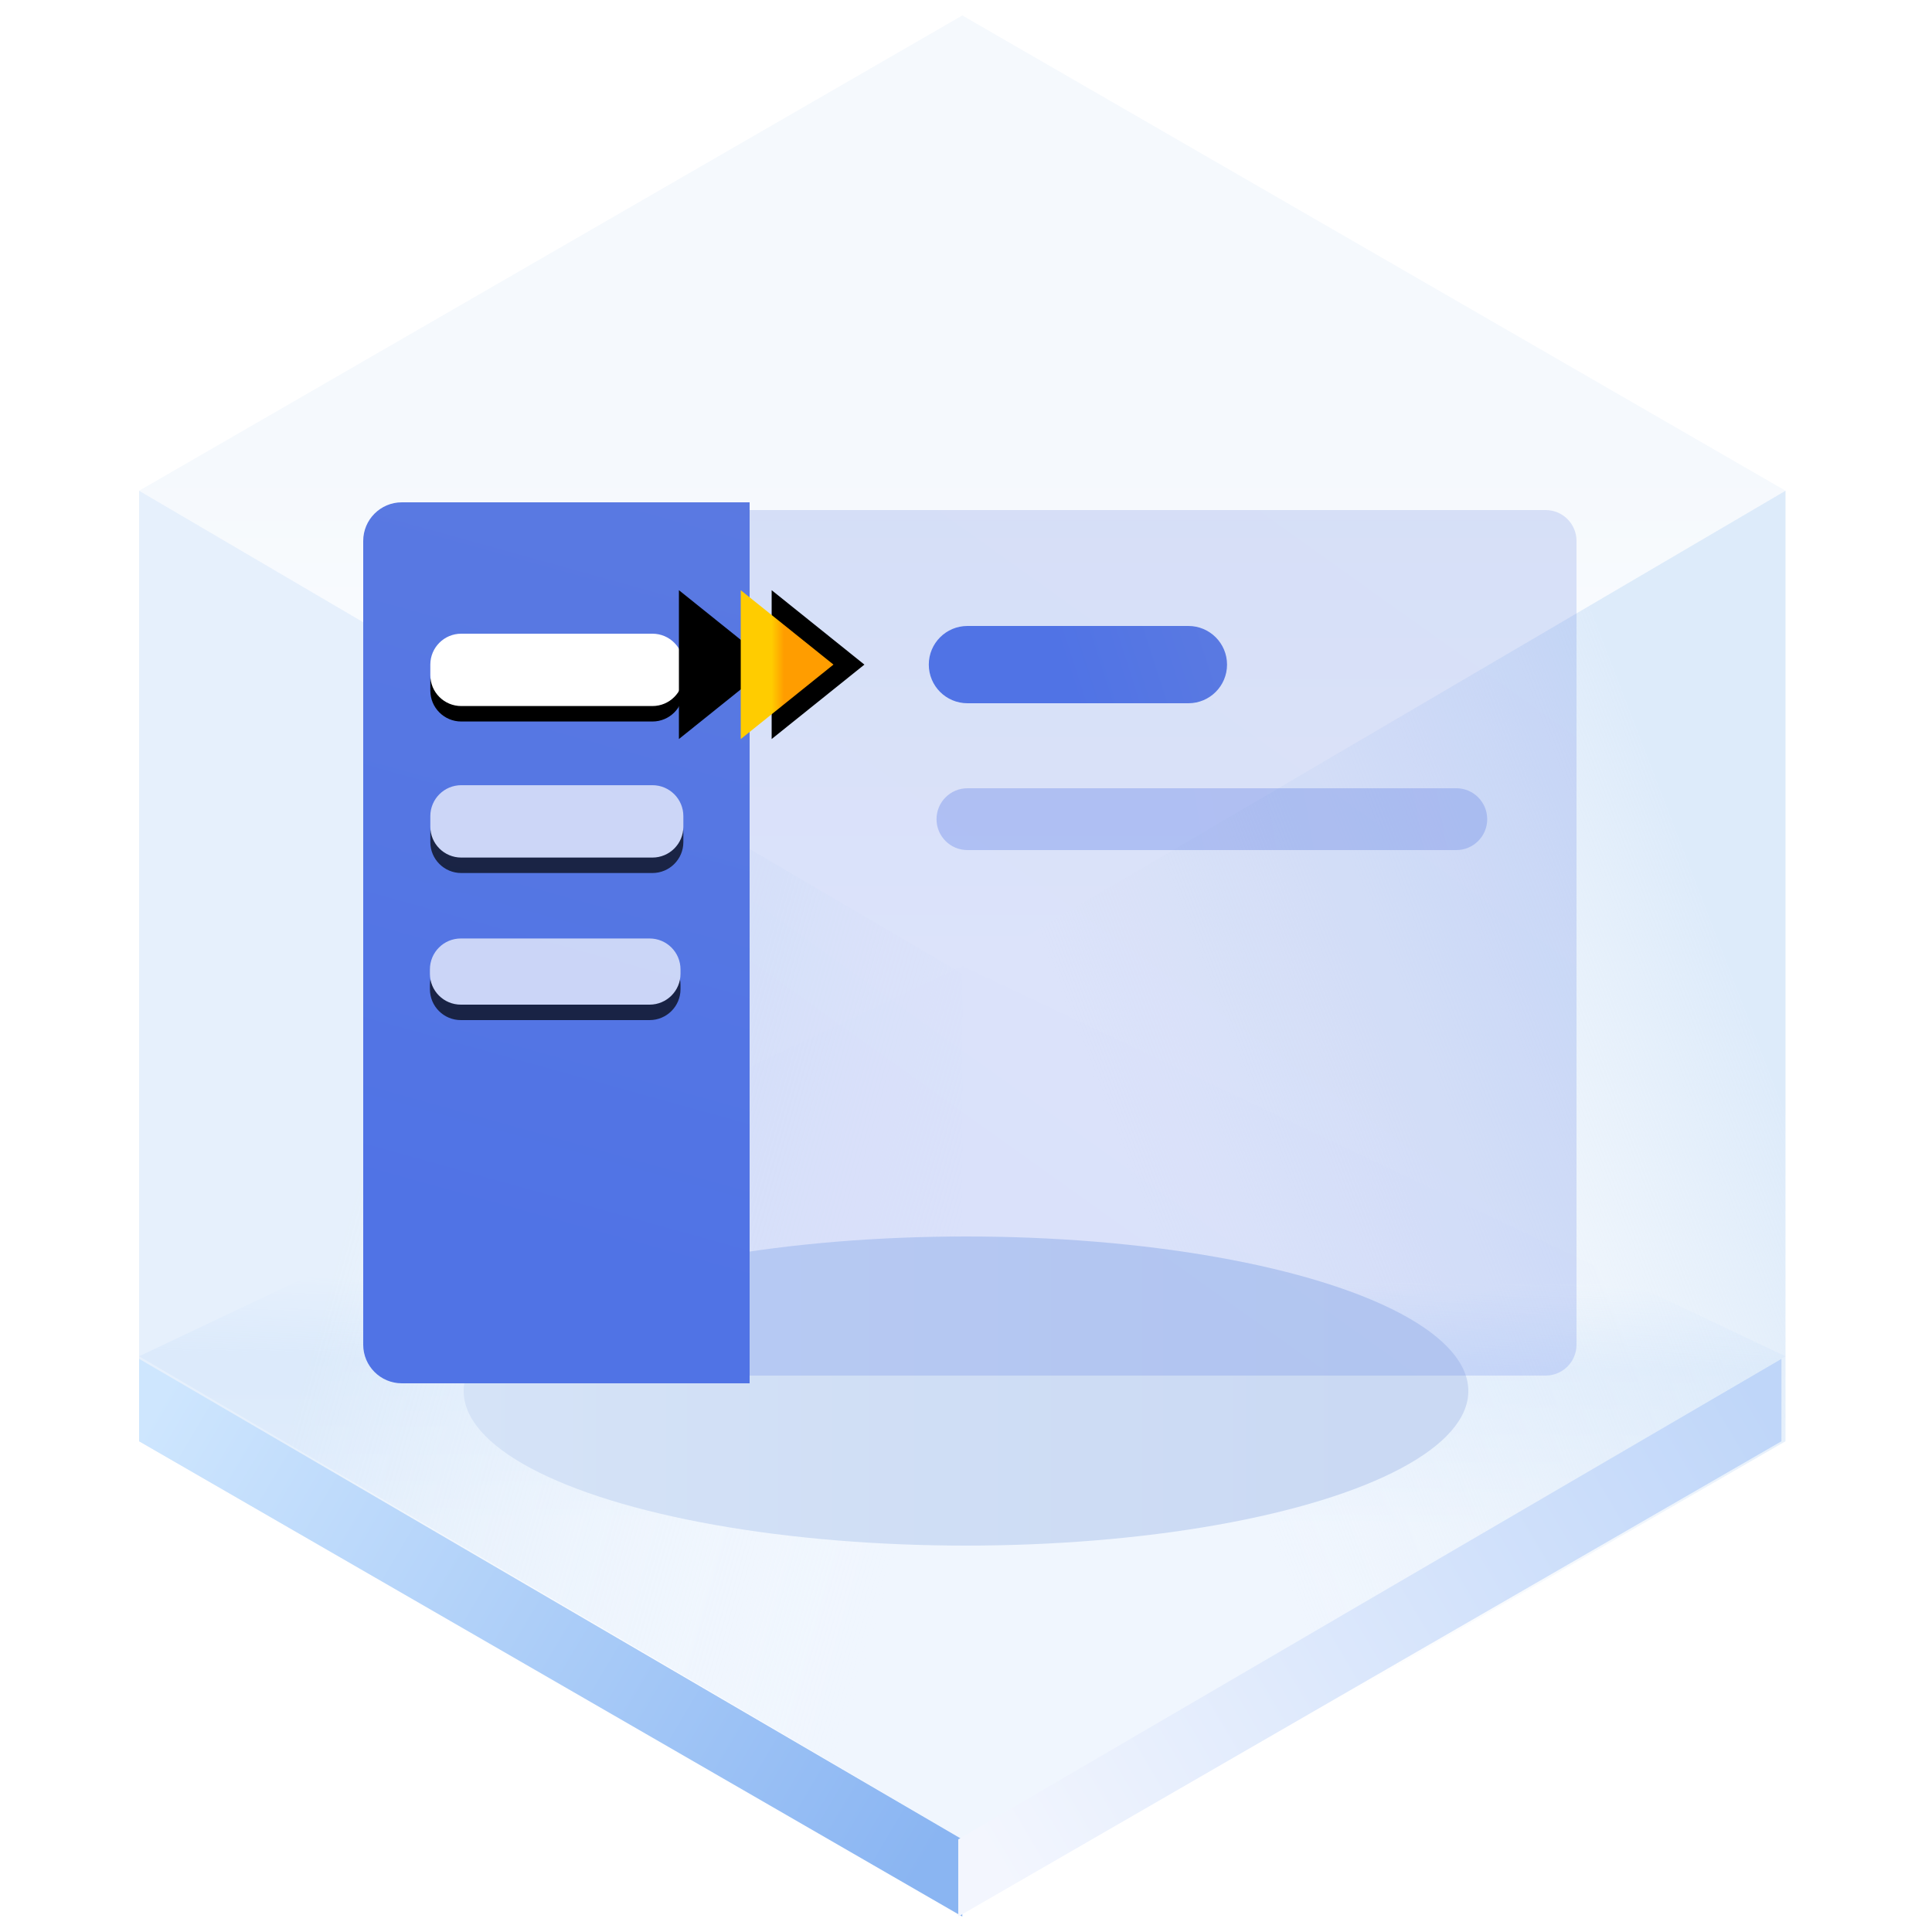 <?xml version="1.0" encoding="UTF-8"?>
<svg width="125px" height="125px" viewBox="0 0 125 125" version="1.1" xmlns="http://www.w3.org/2000/svg" xmlns:xlink="http://www.w3.org/1999/xlink">
    <title>Leftmenu 左侧菜单</title>
    <defs>
        <linearGradient x1="50%" y1="45.969%" x2="50%" y2="100%" id="linearGradient-1">
            <stop stop-color="#ECF3FB" offset="0%"></stop>
            <stop stop-color="#FFFFFF" offset="100%"></stop>
        </linearGradient>
        <linearGradient x1="50.396%" y1="35.933%" x2="50%" y2="64.067%" id="linearGradient-2">
            <stop stop-color="#E3EFFD" stop-opacity="0.006" offset="0%"></stop>
            <stop stop-color="#E5F0FD" offset="34.06%"></stop>
            <stop stop-color="#F0F6FE" offset="100%"></stop>
        </linearGradient>
        <linearGradient x1="33.333%" y1="34.496%" x2="96.974%" y2="65.442%" id="linearGradient-3">
            <stop stop-color="#D5E6F9" offset="0%"></stop>
            <stop stop-color="#F7FBFF" stop-opacity="0" offset="100%"></stop>
        </linearGradient>
        <linearGradient x1="90.991%" y1="29.431%" x2="33.333%" y2="67.747%" id="linearGradient-4">
            <stop stop-color="#D5E6F9" offset="0%"></stop>
            <stop stop-color="#E7F0F9" stop-opacity="0" offset="100%"></stop>
        </linearGradient>
        <linearGradient x1="-5.803%" y1="27.05%" x2="103.63%" y2="71.133%" id="linearGradient-5">
            <stop stop-color="#CEE6FE" offset="0%"></stop>
            <stop stop-color="#8AB5F2" offset="100%"></stop>
        </linearGradient>
        <linearGradient x1="-5.803%" y1="27.05%" x2="103.63%" y2="71.133%" id="linearGradient-6">
            <stop stop-color="#BFD6F9" offset="0%"></stop>
            <stop stop-color="#F3F6FE" offset="100%"></stop>
        </linearGradient>
        <linearGradient x1="89.847%" y1="61.735%" x2="0%" y2="61.735%" id="linearGradient-7">
            <stop stop-color="#CAD9F3" offset="0%"></stop>
            <stop stop-color="#D5E3F7" offset="100%"></stop>
        </linearGradient>
        <filter x="-18.5%" y="-60.0%" width="136.9%" height="220.0%" filterUnits="objectBoundingBox" id="filter-8">
            <feGaussianBlur stdDeviation="4" in="SourceGraphic"></feGaussianBlur>
        </filter>
        <linearGradient x1="44.099%" y1="80.054%" x2="128.793%" y2="-26.544%" id="linearGradient-9">
            <stop stop-color="#5073E5" offset="0%"></stop>
            <stop stop-color="#5E7CE0" offset="100%"></stop>
        </linearGradient>
        <linearGradient x1="48.909%" y1="86.839%" x2="64.562%" y2="-43.825%" id="linearGradient-10">
            <stop stop-color="#5073E5" offset="0%"></stop>
            <stop stop-color="#5E7CE0" offset="100%"></stop>
        </linearGradient>
        <linearGradient x1="48.909%" y1="86.839%" x2="64.562%" y2="-43.825%" id="linearGradient-11">
            <stop stop-color="#5073E5" offset="0%"></stop>
            <stop stop-color="#5E7CE0" offset="100%"></stop>
        </linearGradient>
        <path d="M29.842,50.802 L42.213,50.802 C43.317,50.802 44.213,51.698 44.213,52.802 L44.213,53.484 C44.213,54.588 43.317,55.484 42.213,55.484 L29.842,55.484 C28.738,55.484 27.842,54.588 27.842,53.484 L27.842,52.802 C27.842,51.698 28.738,50.802 29.842,50.802 Z" id="path-12"></path>
        <filter x="-13.2%" y="-29.9%" width="124.4%" height="217.0%" filterUnits="objectBoundingBox" id="filter-13">
            <feOffset dx="0" dy="1" in="SourceAlpha" result="shadowOffsetOuter1"></feOffset>
            <feGaussianBlur stdDeviation="0.5" in="shadowOffsetOuter1" result="shadowBlurOuter1"></feGaussianBlur>
            <feColorMatrix values="0 0 0 0 0.233   0 0 0 0 0.362   0 0 0 0 0.79  0 0 0 1 0" type="matrix" in="shadowBlurOuter1"></feColorMatrix>
        </filter>
        <linearGradient x1="44.099%" y1="50.464%" x2="128.793%" y2="48.817%" id="linearGradient-14">
            <stop stop-color="#5073E5" offset="0%"></stop>
            <stop stop-color="#5E7CE0" offset="100%"></stop>
        </linearGradient>
        <path d="M29.842,41 L42.213,41 C43.317,41 44.213,41.895 44.213,43 L44.213,43.681 C44.213,44.786 43.317,45.681 42.213,45.681 L29.842,45.681 C28.738,45.681 27.842,44.786 27.842,43.681 L27.842,43 C27.842,41.895 28.738,41 29.842,41 Z" id="path-15"></path>
        <filter x="-13.2%" y="-25.0%" width="124.4%" height="217.0%" filterUnits="objectBoundingBox" id="filter-16">
            <feOffset dx="0" dy="1" in="SourceAlpha" result="shadowOffsetOuter1"></feOffset>
            <feGaussianBlur stdDeviation="0.5" in="shadowOffsetOuter1" result="shadowBlurOuter1"></feGaussianBlur>
            <feColorMatrix values="0 0 0 0 0.233   0 0 0 0 0.362   0 0 0 0 0.79  0 0 0 1 0" type="matrix" in="shadowBlurOuter1"></feColorMatrix>
        </filter>
        <linearGradient x1="44.099%" y1="51.676%" x2="128.793%" y2="45.731%" id="linearGradient-17">
            <stop stop-color="#5073E5" offset="0%"></stop>
            <stop stop-color="#5E7CE0" offset="100%"></stop>
        </linearGradient>
        <linearGradient x1="44.099%" y1="51.676%" x2="128.793%" y2="45.731%" id="linearGradient-18">
            <stop stop-color="#5073E5" offset="0%"></stop>
            <stop stop-color="#5E7CE0" offset="100%"></stop>
        </linearGradient>
        <path d="M29.815,60.72 L42.029,60.72 C43.134,60.72 44.029,61.615 44.029,62.72 L44.029,63 C44.029,64.105 43.134,65 42.029,65 L29.815,65 C28.71,65 27.815,64.105 27.815,63 L27.815,62.72 C27.815,61.615 28.71,60.72 29.815,60.72 Z" id="path-19"></path>
        <filter x="-12.2%" y="-32.0%" width="123.5%" height="207.0%" filterUnits="objectBoundingBox" id="filter-20">
            <feOffset dx="0" dy="1" in="SourceAlpha" result="shadowOffsetOuter1"></feOffset>
            <feGaussianBlur stdDeviation="0.5" in="shadowOffsetOuter1" result="shadowBlurOuter1"></feGaussianBlur>
            <feColorMatrix values="0 0 0 0 0.233   0 0 0 0 0.362   0 0 0 0 0.79  0 0 0 1 0" type="matrix" in="shadowBlurOuter1"></feColorMatrix>
        </filter>
        <linearGradient x1="50%" y1="0%" x2="50%" y2="100%" id="linearGradient-21">
            <stop stop-color="#FFCC00" offset="0%"></stop>
            <stop stop-color="#FF9D00" offset="100%"></stop>
        </linearGradient>
        <polygon id="path-22" points="46.111 40 55.741 40 50.926 46"></polygon>
        <filter x="-36.3%" y="-41.7%" width="172.7%" height="216.7%" filterUnits="objectBoundingBox" id="filter-23">
            <feOffset dx="0" dy="1" in="SourceAlpha" result="shadowOffsetOuter1"></feOffset>
            <feMorphology radius="4" operator="erode" in="SourceAlpha" result="shadowInner"></feMorphology>
            <feOffset dx="0" dy="1" in="shadowInner" result="shadowInner"></feOffset>
            <feComposite in="shadowOffsetOuter1" in2="shadowInner" operator="out" result="shadowOffsetOuter1"></feComposite>
            <feGaussianBlur stdDeviation="1" in="shadowOffsetOuter1" result="shadowBlurOuter1"></feGaussianBlur>
            <feColorMatrix values="0 0 0 0 0.662   0 0 0 0 0.325   0 0 0 0 0.005  0 0 0 0.5 0" type="matrix" in="shadowBlurOuter1"></feColorMatrix>
        </filter>
        <filter x="-57.1%" y="-75.0%" width="214.2%" height="283.3%" filterUnits="objectBoundingBox" id="filter-24">
            <feGaussianBlur stdDeviation="1.5" in="SourceAlpha" result="shadowBlurInner1"></feGaussianBlur>
            <feOffset dx="0" dy="-4" in="shadowBlurInner1" result="shadowOffsetInner1"></feOffset>
            <feComposite in="shadowOffsetInner1" in2="SourceAlpha" operator="arithmetic" k2="-1" k3="1" result="shadowInnerInner1"></feComposite>
            <feColorMatrix values="0 0 0 0 0.842   0 0 0 0 0.342   0 0 0 0 0  0 0 0 0.5 0" type="matrix" in="shadowInnerInner1"></feColorMatrix>
        </filter>
    </defs>
    <g id="页面一" stroke="none" stroke-width="1" fill="none" fill-rule="evenodd">
        <g id="-TinyUI-ICON-1-【9-2】-无阴影" transform="translate(-697, -2967)">
            <g id="Leftmenu-左侧菜单" transform="translate(697, 2967)">
                <g id="编组">
                    <g transform="translate(9, 1)" id="多边形">
                        <polygon fill="url(#linearGradient-1)" opacity="0.546" points="53.261 0 106.521 30.75 53.261 62 0 30.75"></polygon>
                        <polygon fill="url(#linearGradient-2)" points="53.261 61.5 106.521 86.75 53.261 118 0 86.75"></polygon>
                        <polygon fill="url(#linearGradient-3)" opacity="0.601" points="53.261 62 53.261 123 7.39138783e-15 92.25 0 30.75"></polygon>
                        <polygon fill="url(#linearGradient-4)" opacity="0.791" points="53.261 62 106.521 30.75 106.521 92.25 53.261 123"></polygon>
                        <polygon fill="url(#linearGradient-5)" points="53.261 118.008 53.261 123 7.39138783e-15 92.25 0 86.916"></polygon>
                        <polygon fill="url(#linearGradient-6)" transform="translate(79.63, 104.958) scale(-1, 1) translate(-79.63, -104.958) " points="106.261 118.008 106.261 123 53 92.25 53 86.916"></polygon>
                    </g>
                    <ellipse id="椭圆形" fill="url(#linearGradient-7)" filter="url(#filter-8)" cx="62.5" cy="90" rx="32.5" ry="10"></ellipse>
                </g>
                <path d="M42,33 L100,33 C101.105,33 102,33.895 102,35 L102,87 C102,88.105 101.105,89 100,89 L42,89 C40.895,89 40,88.105 40,87 L40,35 C40,33.895 40.895,33 42,33 Z" id="形状结合备份-6" fill="url(#linearGradient-9)" opacity="0.204"></path>
                <path d="M26,33 L48,33 L48,33 L48,89 L26,89 C24.895,89 24,88.105 24,87 L24,35 C24,33.895 24.895,33 26,33 Z" id="形状结合备份-31" stroke="url(#linearGradient-11)" fill="url(#linearGradient-10)"></path>
                <g id="形状结合备份-2" opacity="0.697" fill-rule="nonzero">
                    <use fill="black" fill-opacity="1" filter="url(#filter-13)" xlink:href="#path-12"></use>
                    <use fill="#FFFFFF" xlink:href="#path-12"></use>
                </g>
                <path d="M62.593,51 L94.222,51 C95.327,51 96.222,51.895 96.222,53 C96.222,54.105 95.327,55 94.222,55 L62.593,55 C61.488,55 60.593,54.105 60.593,53 C60.593,51.895 61.488,51 62.593,51 Z" id="形状结合备份-32" fill="url(#linearGradient-14)" opacity="0.304"></path>
                <g id="形状结合备份-30" fill-rule="nonzero">
                    <use fill="black" fill-opacity="1" filter="url(#filter-16)" xlink:href="#path-15"></use>
                    <use fill="#FFFFFF" xlink:href="#path-15"></use>
                </g>
                <path d="M62.593,41 L76.889,41 C77.993,41 78.889,41.895 78.889,43 C78.889,44.105 77.993,45 76.889,45 L62.593,45 C61.488,45 60.593,44.105 60.593,43 C60.593,41.895 61.488,41 62.593,41 Z" id="形状结合备份-33" stroke="url(#linearGradient-18)" fill="url(#linearGradient-17)"></path>
                <g id="形状结合备份-3" opacity="0.697" fill-rule="nonzero">
                    <use fill="black" fill-opacity="1" filter="url(#filter-20)" xlink:href="#path-19"></use>
                    <use fill="#FFFFFF" xlink:href="#path-19"></use>
                </g>
                <g id="形状结合备份-8" transform="translate(50.926, 43) rotate(-90) translate(-50.926, -43) ">
                    <use fill="black" fill-opacity="1" filter="url(#filter-23)" xlink:href="#path-22"></use>
                    <use fill="black" fill-opacity="1" filter="url(#filter-24)" xlink:href="#path-22"></use>
                    <path stroke="url(#linearGradient-21)" stroke-width="4" d="M51.571,42 L50.926,42.804 L50.28,42 L51.571,42 Z" stroke-linejoin="square"></path>
                </g>
            </g>
        </g>
    </g>
</svg>